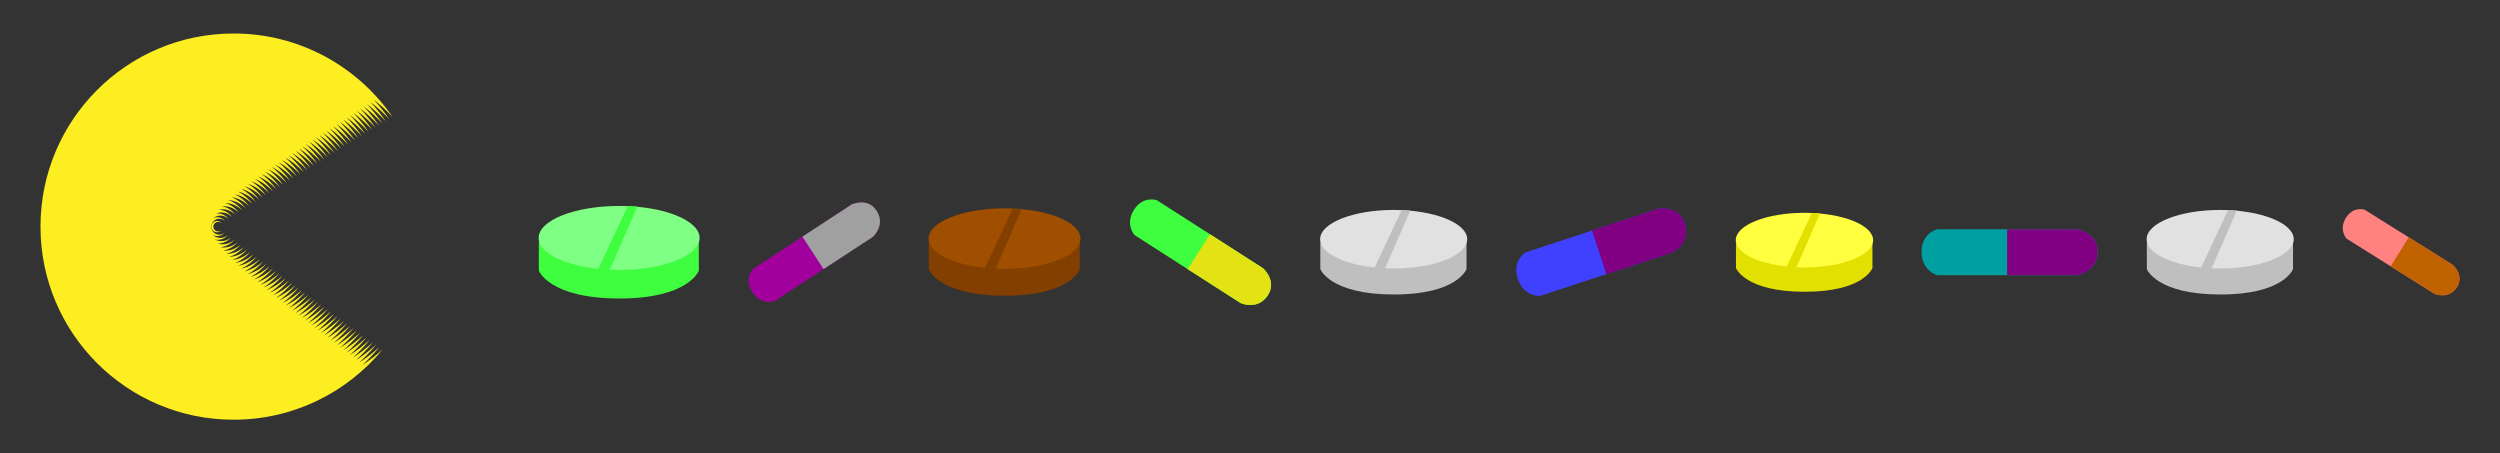 <?xml version="1.0" encoding="utf-8"?>
<svg version="1.1" id="Layer_1" xmlns="http://www.w3.org/2000/svg" xmlns:xlink="http://www.w3.org/1999/xlink" x="0px" y="0px"
	 viewBox="0 0 2549.531 462.186" enable-background="new 0 0 2549.531 462.186" xml:space="preserve">
<rect x="0" y="0" width="2549.531" height="462.186" fill="#333333" stroke="none"/>
<g>
	<g>
		<path fill="#FCEE21" d="M396.909,121.485c-4.789-6.934-10.022-13.538-15.654-19.774c6.829,5.367,13.23,11.254,19.139,17.605
			c-35.53-51.448-94.91-85.162-162.165-85.162c-108.767,0-196.94,88.173-196.94,196.94s88.173,196.94,196.94,196.94
			c61.161,0,115.81-27.88,151.932-71.624c-6.394,5.788-13.241,11.086-20.479,15.836c6.114-5.712,11.86-11.812,17.192-18.269
			c-6.383,5.778-13.225,11.058-20.464,15.781c6.116-5.686,11.857-11.769,17.178-18.213c-6.367,5.763-13.201,11.021-20.436,15.712
			c6.112-5.656,11.843-11.718,17.15-18.144c-6.359,5.757-13.194,10.997-20.436,15.661c6.118-5.632,11.851-11.677,17.149-18.093
			c-6.353,5.75-13.188,10.976-20.438,15.611c6.126-5.608,11.86-11.636,17.152-18.044c-6.34,5.739-13.172,10.944-20.424,15.547
			c6.128-5.579,11.858-11.586,17.137-17.979c-6.325,5.725-13.151,10.907-20.402,15.476c6.127-5.547,11.85-11.531,17.115-17.908
			c-6.311,5.712-13.131,10.872-20.383,15.406c6.128-5.515,11.844-11.478,17.096-17.838c-6.302,5.704-13.123,10.845-20.383,15.345
			c6.135-5.486,11.853-11.428,17.097-17.778c-6.288,5.692-13.106,10.809-20.369,15.272c6.138-5.452,11.852-11.371,17.082-17.704
			c-6.274,5.68-13.088,10.774-20.355,15.198c6.141-5.418,11.851-11.313,17.068-17.631c-6.256,5.663-13.062,10.729-20.326,15.111
			c6.14-5.379,11.84-11.247,17.039-17.544c-6.244,5.652-13.049,10.694-20.321,15.036c6.146-5.343,11.847-11.186,17.035-17.468
			c-6.231,5.64-13.035,10.658-20.314,14.958c6.153-5.306,11.852-11.124,17.027-17.391c-6.21,5.621-13.004,10.606-20.28,14.858
			c6.15-5.262,11.839-11.048,16.994-17.291c-6.195,5.608-12.988,10.567-20.272,14.772c6.157-5.221,11.844-10.979,16.985-17.205
			c-6.177,5.591-12.966,10.519-20.252,14.674c6.16-5.176,11.842-10.902,16.965-17.106c-6.157,5.573-12.938,10.469-20.227,14.571
			c6.162-5.128,11.836-10.821,16.94-17.003c-6.138,5.556-12.915,10.417-20.207,14.464c6.165-5.078,11.834-10.737,16.92-16.896
			c-6.119,5.539-12.893,10.368-20.191,14.357c6.171-5.028,11.837-10.653,16.905-16.79c-6.093,5.516-12.857,10.304-20.154,14.23
			c6.17-4.97,11.823-10.555,16.867-16.663c-6.074,5.498-12.835,10.249-20.139,14.113c6.177-4.914,11.828-10.461,16.852-16.545
			c-6.04,5.467-12.786,10.168-20.079,13.96c6.168-4.848,11.8-10.346,16.793-16.392c-6.02,5.449-12.764,10.111-20.068,13.833
			c6.177-4.786,11.809-10.243,16.781-16.265c-5.992,5.424-12.727,10.041-20.032,13.686c6.179-4.717,11.8-10.129,16.746-16.119
			c-5.963,5.397-12.69,9.963-19.997,13.527c6.18-4.644,11.793-10.004,16.71-15.96c-5.938,5.375-12.662,9.898-19.979,13.377
			c6.19-4.57,11.799-9.883,16.692-15.809c-5.9,5.341-12.61,9.802-19.919,13.187c6.184-4.485,11.776-9.738,16.633-15.62
			c-5.872,5.315-12.578,9.725-19.897,13.013c6.194-4.4,11.781-9.598,16.61-15.445c-5.831,5.278-12.523,9.621-19.836,12.804
			c6.189-4.304,11.76-9.436,16.55-15.236c-5.797,5.247-12.482,9.532-19.802,12.601c6.196-4.206,11.759-9.274,16.515-15.033
			c-5.75,5.205-12.418,9.413-19.73,12.36c6.189-4.095,11.732-9.087,16.443-14.792c-5.706,5.165-12.362,9.298-19.673,12.114
			c6.189-3.978,11.718-8.894,16.386-14.547c-5.663,5.126-12.31,9.183-19.624,11.857c6.194-3.853,11.712-8.688,16.337-14.289
			c-5.615,5.082-12.253,9.054-19.568,11.571c6.195-3.716,11.704-8.461,16.281-14.004c-5.556,5.03-12.177,8.905-19.481,11.252
			c6.188-3.565,11.674-8.211,16.194-13.685c-5.49,4.97-12.086,8.739-19.372,10.902c6.173-3.399,11.63-7.938,16.086-13.334
			c-5.427,4.913-12.009,8.573-19.288,10.529c6.169-3.217,11.608-7.641,16.001-12.962c-5.355,4.848-11.917,8.386-19.181,10.114
			c6.157-3.016,11.572-7.312,15.894-12.546c-5.272,4.772-11.807,8.173-19.043,9.646c6.134-2.79,11.517-6.945,15.756-12.079
			c-5.182,4.691-11.69,7.943-18.893,9.13c6.109-2.537,11.457-6.537,15.607-11.562c-5.086,4.604-11.57,7.691-18.74,8.549
			c6.082-2.248,11.4-6.073,15.453-10.981c-4.971,4.5-11.419,7.398-18.53,7.883c6.033-1.918,11.305-5.546,15.243-10.315
			c-4.845,4.386-11.257,7.071-18.296,7.117c5.974-1.532,11.198-4.935,15.009-9.55c-4.314,3.905-10.035,6.284-16.313,6.284
			c-0.575,0-1.145-0.021-1.71-0.061c5.897-1.071,11.071-4.217,14.736-8.656c-3.74,3.385-8.7,5.448-14.142,5.448
			c-1.197,0-2.368-0.105-3.51-0.296c5.773-0.516,10.877-3.359,14.366-7.584c-3.166,2.866-7.365,4.612-11.972,4.612
			c-1.819,0-3.575-0.274-5.229-0.78c0.198,0.007,0.395,0.015,0.595,0.015c5.362,0,10.153-2.444,13.32-6.279
			c-2.592,2.346-6.03,3.776-9.802,3.776c-2.41,0-4.681-0.587-6.685-1.62c0.913,0.195,1.859,0.301,2.83,0.301
			c4.175,0,7.905-1.903,10.37-4.889c-2.018,1.827-4.695,2.94-7.631,2.94c-3.04,0-5.799-1.195-7.839-3.137
			c1.405,0.802,3.029,1.263,4.763,1.263c2.987,0,5.657-1.362,7.421-3.498c-1.444,1.307-3.36,2.104-5.461,2.104
			c-4.496,0-8.141-3.645-8.141-8.14c0-4.496,3.645-8.141,8.141-8.141c2.354,0,4.475,0.999,5.961,2.597
			c-1.736-2.513-4.636-4.16-7.921-4.16c-1.472,0-2.866,0.332-4.113,0.923c1.96-1.6,4.462-2.561,7.19-2.561
			c3.29,0,6.253,1.396,8.33,3.628c-2.425-3.512-6.478-5.813-11.069-5.813c-0.617,0-1.224,0.045-1.819,0.126
			c1.745-0.736,3.662-1.143,5.675-1.143c4.225,0,8.031,1.793,10.699,4.66c-2.972-4.304-7.849-7.19-13.413-7.446
			c1.234-0.27,2.515-0.417,3.83-0.417c5.161,0,9.81,2.19,13.068,5.692c-3.156-4.571-8.072-7.832-13.767-8.811
			c0.599-0.051,1.204-0.083,1.816-0.083c6.096,0,11.588,2.588,15.437,6.724c-3.313-4.797-8.266-8.372-14.048-9.922
			c6.922,0.076,13.151,3.043,17.533,7.753c-3.445-4.988-8.428-8.832-14.262-10.85c6.99,0.611,13.233,3.829,17.747,8.681
			c-3.56-5.155-8.571-9.23-14.44-11.643c7.038,1.059,13.296,4.497,17.926,9.473c-3.66-5.3-8.691-9.579-14.579-12.329
			c7.065,1.444,13.335,5.076,18.065,10.16c-3.751-5.432-8.807-9.892-14.712-12.935c7.089,1.776,13.373,5.581,18.197,10.765
			c-3.831-5.548-8.906-10.169-14.818-13.471c7.102,2.069,13.398,6.029,18.303,11.302c-3.905-5.654-8.999-10.423-14.916-13.954
			c7.111,2.329,13.42,6.431,18.401,11.785c-3.968-5.746-9.073-10.644-14.986-14.381c7.11,2.561,13.425,6.788,18.471,12.211
			c-4.024-5.827-9.136-10.845-15.039-14.765c7.103,2.77,13.421,7.11,18.525,12.595c-4.077-5.904-9.199-11.032-15.096-15.119
			c7.098,2.959,13.422,7.405,18.581,12.949c-4.125-5.974-9.254-11.2-15.142-15.439c7.09,3.131,13.419,7.672,18.627,13.27
			c-4.167-6.034-9.299-11.35-15.174-15.727c7.078,3.288,13.407,7.913,18.659,13.557c-4.209-6.095-9.349-11.496-15.215-16
			c7.07,3.432,13.405,8.14,18.7,13.831c-4.25-6.154-9.402-11.638-15.263-16.262c7.067,3.565,13.41,8.354,18.749,14.092
			c-4.283-6.202-9.437-11.755-15.284-16.486c7.052,3.687,13.397,8.542,18.769,14.316c-4.321-6.257-9.488-11.884-15.333-16.72
			c7.052,3.802,13.405,8.733,18.818,14.55c-4.345-6.292-9.507-11.977-15.332-16.902c7.03,3.906,13.379,8.888,18.817,14.732
			c-4.38-6.343-9.556-12.094-15.381-17.112c7.031,4.007,13.391,9.058,18.867,14.942c-4.407-6.382-9.587-12.189-15.402-17.289
			c7.021,4.099,13.384,9.204,18.887,15.119c-4.432-6.417-9.613-12.276-15.417-17.453c7.01,4.185,13.373,9.341,18.902,15.283
			c-4.458-6.456-9.648-12.367-15.446-17.618c7.004,4.268,13.374,9.476,18.931,15.448c-4.479-6.485-9.668-12.443-15.454-17.761
			c6.992,4.344,13.36,9.595,18.939,15.591c-4.501-6.518-9.696-12.52-15.475-17.904c6.984,4.416,13.357,9.712,18.96,15.734
			c-4.523-6.549-9.722-12.595-15.493-18.041c6.977,4.485,13.353,9.825,18.978,15.871c-4.54-6.574-9.739-12.658-15.499-18.16
			c6.965,4.549,13.34,9.924,18.984,15.99c-4.561-6.604-9.766-12.729-15.522-18.287c6.96,4.611,13.341,10.028,19.007,16.118
			c-4.575-6.624-9.776-12.782-15.518-18.389c6.946,4.667,13.323,10.114,19.003,16.219c-4.595-6.653-9.804-12.848-15.543-18.508
			c6.943,4.724,13.326,10.21,19.029,16.338c-4.61-6.675-9.821-12.902-15.551-18.608c6.934,4.776,13.318,10.293,19.036,16.438
			c-4.624-6.696-9.836-12.956-15.558-18.707c6.926,4.826,13.31,10.375,19.044,16.537c-4.638-6.716-9.851-13.004-15.565-18.797
			c6.917,4.873,13.303,10.449,19.051,16.627c-4.654-6.739-9.873-13.058-15.583-18.893c6.913,4.92,13.303,10.527,19.068,16.724
			c-4.667-6.757-9.886-13.103-15.588-18.978c6.904,4.963,13.295,10.597,19.073,16.808c-4.675-6.77-9.889-13.139-15.579-19.046
			c6.891,5.002,13.277,10.657,19.064,16.877c-4.692-6.794-9.914-13.192-15.604-19.14c6.891,5.045,13.284,10.73,19.089,16.97
			c-4.704-6.812-9.931-13.235-15.616-19.219c6.886,5.084,13.282,10.795,19.101,17.049c-4.714-6.825-9.938-13.27-15.614-19.284
			c6.876,5.119,13.271,10.85,19.099,17.114c-4.723-6.838-9.945-13.305-15.613-19.349c6.867,5.153,13.26,10.905,19.098,17.18
			c-4.735-6.857-9.962-13.347-15.627-19.424c6.865,5.189,13.26,10.965,19.112,17.255c-4.745-6.871-9.975-13.382-15.635-19.488
			c6.859,5.222,13.257,11.018,19.12,17.319c-4.756-6.886-9.988-13.417-15.642-19.552c6.854,5.254,13.254,11.07,19.128,17.383
			c-4.766-6.901-10-13.453-15.65-19.616c6.849,5.285,13.251,11.122,19.135,17.447c-4.773-6.911-10.004-13.481-15.647-19.669
			c6.841,5.313,13.241,11.166,19.133,17.499c-4.778-6.919-10.005-13.503-15.639-19.712
			C384.615,109.281,391.011,115.147,396.909,121.485z"/>
		<path fill="#FCEE21" d="M222.534,226.238c1.418,0,2.696,0.602,3.592,1.565c-1.046-1.514-2.794-2.507-4.773-2.507
			c-3.201,0-5.797,2.595-5.797,5.797c0,3.201,2.595,5.797,5.797,5.797c1.8,0,3.409-0.82,4.472-2.108
			c-0.87,0.788-2.025,1.268-3.291,1.268c-2.709,0-4.905-2.196-4.905-4.905C217.629,228.435,219.825,226.238,222.534,226.238z"/>
	</g>
	<g>
		<g id="g4170" transform="matrix(.939 0 0 .939 -52.451 -218.41)">
			<path id="path4164" fill="#833F00" d="M1064.574,495.216c0,0,25.72,27.47,82.28,28.55c56.01,1.08,81.73-28.6,81.73-28.6v29.98
				c0,0-9.99,28.7-81.73,28.6c-71.75-0.09-82.28-28.54-82.28-28.54V495.216L1064.574,495.216z"/>
			<path id="path4166" fill="#A04F00" d="M1229.354,491.716c0,18.13-36.96,32.84-82.5,32.84c-45.54,0-82.5-14.71-82.5-32.84
				c0-18.12,36.96-32.84,82.5-32.84C1192.394,458.876,1229.354,473.596,1229.354,491.716z"/>
			<path id="path4168" fill="#833F00" d="M1155.734,459.096l9.82,0.41l-28.68,65.73l-11.9-0.54L1155.734,459.096L1155.734,459.096z"
				/>
		</g>
		<g>
			<path id="path2172" fill="#3FFE3F" d="M1179.824,204.192l54.152,34.706l54.156,34.706c0,0,14.75,12.898,4.54,28.001
				c-10.21,15.09-27.34,7.57-27.34,7.57l-54.15-34.71l-54.152-34.706c0,0-10.092-10.982-0.502-25.945
				C1165.874,199.231,1179.824,204.193,1179.824,204.192L1179.824,204.192z"/>
			<path id="path2174" fill="#E3E214" d="M1233.976,238.898l54.156,34.706c0,0,14.75,12.898,4.54,28.001
				c-10.21,15.09-27.34,7.57-27.34,7.57l-54.15-34.71L1233.976,238.898L1233.976,238.898z"/>
		</g>
		<g>
			<path id="rect2163" fill="#009FA2" d="M1975.609,233.803h71.287h71.291c0,0,21.47,3.213,20.97,23.412
				c-0.49,20.19-20.97,23.41-20.97,23.41h-71.291h-71.287c0,0-15.984-4.21-15.984-23.91
				C1959.625,237.516,1975.609,233.803,1975.609,233.803z"/>
			<path id="path2166" fill="#810082" d="M2046.896,233.803h71.291c0,0,21.47,3.213,20.97,23.412
				c-0.49,20.19-20.97,23.41-20.97,23.41h-71.291C2046.896,280.625,2046.896,233.803,2046.896,233.803z"/>
		</g>
		<g>
			<path id="path2168" fill="#FF8280" d="M2411.577,213.909l44.907,28.133l44.902,28.14c0,0,12.27,10.51,3.98,23.03
				c-8.28,12.52-22.46,6.47-22.46,6.47l-44.903-28.14l-44.907-28.14c0,0-8.406-8.96-0.631-21.37
				C2400.043,209.938,2411.577,213.909,2411.577,213.909z"/>
			<path id="path2170" fill="#C06200" d="M2456.484,242.042l44.902,28.14c0,0,12.27,10.51,3.98,23.03
				c-8.28,12.52-22.46,6.47-22.46,6.47l-44.903-28.14L2456.484,242.042z"/>
		</g>
		<g>
			<path id="path2176" fill="#A2009D" d="M767.913,274.25l50.35-32.892l50.35-32.893c0,0,16.66-7.641,25.62,6.855
				c8.97,14.491-4.01,26.214-4.01,26.214l-50.35,32.892l-50.35,32.888c0,0-13.24,4.4-22.32-9.507
				C758.343,284.247,767.913,274.25,767.913,274.25L767.913,274.25z"/>
			<path id="path2178" fill="#A0A0A0" d="M818.263,241.358l50.35-32.893c0,0,16.66-7.641,25.62,6.855
				c8.97,14.491-4.01,26.214-4.01,26.214l-50.35,32.892L818.263,241.358L818.263,241.358z"/>
		</g>
		<g id="g4186" transform="matrix(1.213 0 0 1.213 -466.89 -22.202)">
			<path id="path4180" fill="#E2E000" d="M1844.389,222.645c0,0,18,19.22,57.57,19.97c39.19,0.76,57.19-20.01,57.19-20.01v20.98
				c0,0-6.99,20.08-57.19,20.01c-50.19-0.06-57.57-19.97-57.57-19.97S1844.389,222.645,1844.389,222.645z"/>
			<path id="path4182" fill="#FFFE3F" d="M1959.689,220.195c0,12.69-25.86,22.98-57.73,22.98c-31.86,0-57.72-10.29-57.72-22.98
				c0-12.679,25.86-22.973,57.72-22.973C1933.829,197.222,1959.689,207.516,1959.689,220.195z"/>
			<path id="path4184" fill="#E2E000" d="M1908.179,197.375l6.87,0.287l-20.07,45.993l-8.33-0.38
				C1886.649,243.275,1908.179,197.375,1908.179,197.375z"/>
		</g>
		<g id="g4175" transform="translate(-132.43 -184.19)">
			<path id="path4153" fill="#BFBFBF" d="M1478.902,431.314c0,0,23.37,24.97,74.79,25.95c50.93,0.99,74.31-26,74.31-26v27.26
				c0,0-9.09,26.09-74.31,26s-74.79-25.95-74.79-25.95V431.314L1478.902,431.314z"/>
			<path id="path4155" fill="#E1E1E1" d="M1628.702,428.134c0,16.48-33.6,29.86-75,29.86s-75-13.38-75-29.86
				c0-16.48,33.6-29.85,75-29.85S1628.702,411.654,1628.702,428.134L1628.702,428.134z"/>
			<path id="path4157" fill="#BFBFBF" d="M1561.772,398.484l8.92,0.37l-26.07,59.76l-10.82-0.5L1561.772,398.484L1561.772,398.484z"
				/>
		</g>
		<g id="g4175_1_" transform="translate(-132.43 -184.19)">
			<path id="path4153_1_" fill="#BFBFBF" d="M2321.796,431.314c0,0,23.37,24.97,74.79,25.95c50.93,0.99,74.31-26,74.31-26v27.26
				c0,0-9.09,26.09-74.31,26s-74.79-25.95-74.79-25.95V431.314L2321.796,431.314z"/>
			<path id="path4155_1_" fill="#E1E1E1" d="M2471.596,428.134c0,16.48-33.6,29.86-75,29.86s-75-13.38-75-29.86
				c0-16.48,33.6-29.85,75-29.85S2471.596,411.654,2471.596,428.134L2471.596,428.134z"/>
			<path id="path4157_1_" fill="#BFBFBF" d="M2404.666,398.484l8.92,0.37l-26.07,59.76l-10.82-0.5L2404.666,398.484
				L2404.666,398.484z"/>
		</g>
		<g>
			<path id="path2180" fill="#4040FF" d="M1555.8,257.357l67.72-22.25l67.73-22.251c0,0,21.41-3.651,27.23,15.693
				c5.83,19.338-12.62,28.788-12.62,28.788l-67.73,22.25l-67.72,22.25c0,0-16.5,0.99-22.65-17.72
				C1541.77,265.877,1555.8,257.357,1555.8,257.357L1555.8,257.357z"/>
			<path id="path2182" fill="#810082" d="M1623.52,235.107l67.73-22.251c0,0,21.41-3.651,27.23,15.693
				c5.83,19.338-12.62,28.788-12.62,28.788l-67.73,22.25L1623.52,235.107L1623.52,235.107z"/>
		</g>
		<g id="g4159" transform="translate(-155.74 -195.38)">
			<path id="rect2206" fill="#3FFE3F" d="M705.253,441.553c0,0,25.594,27.328,81.857,28.395
				c55.723,1.081,81.303-28.452,81.303-28.452v29.831c0,0-9.939,28.551-81.303,28.452c-71.378-0.1-81.857-28.395-81.857-28.395
				V441.553z"/>
			<path id="path2204" fill="#7FFF83" d="M869.181,438.069c0,18.029-36.77,32.675-82.071,32.675s-82.071-14.645-82.071-32.675
				s36.77-32.66,82.071-32.66S869.181,420.04,869.181,438.069z"/>
			<path id="rect3181" fill="#3FFE3F" d="M795.955,405.622l9.754,0.398l-28.523,65.392l-11.844-0.526L795.955,405.622z"/>
		</g>
	</g>
</g>
</svg>
